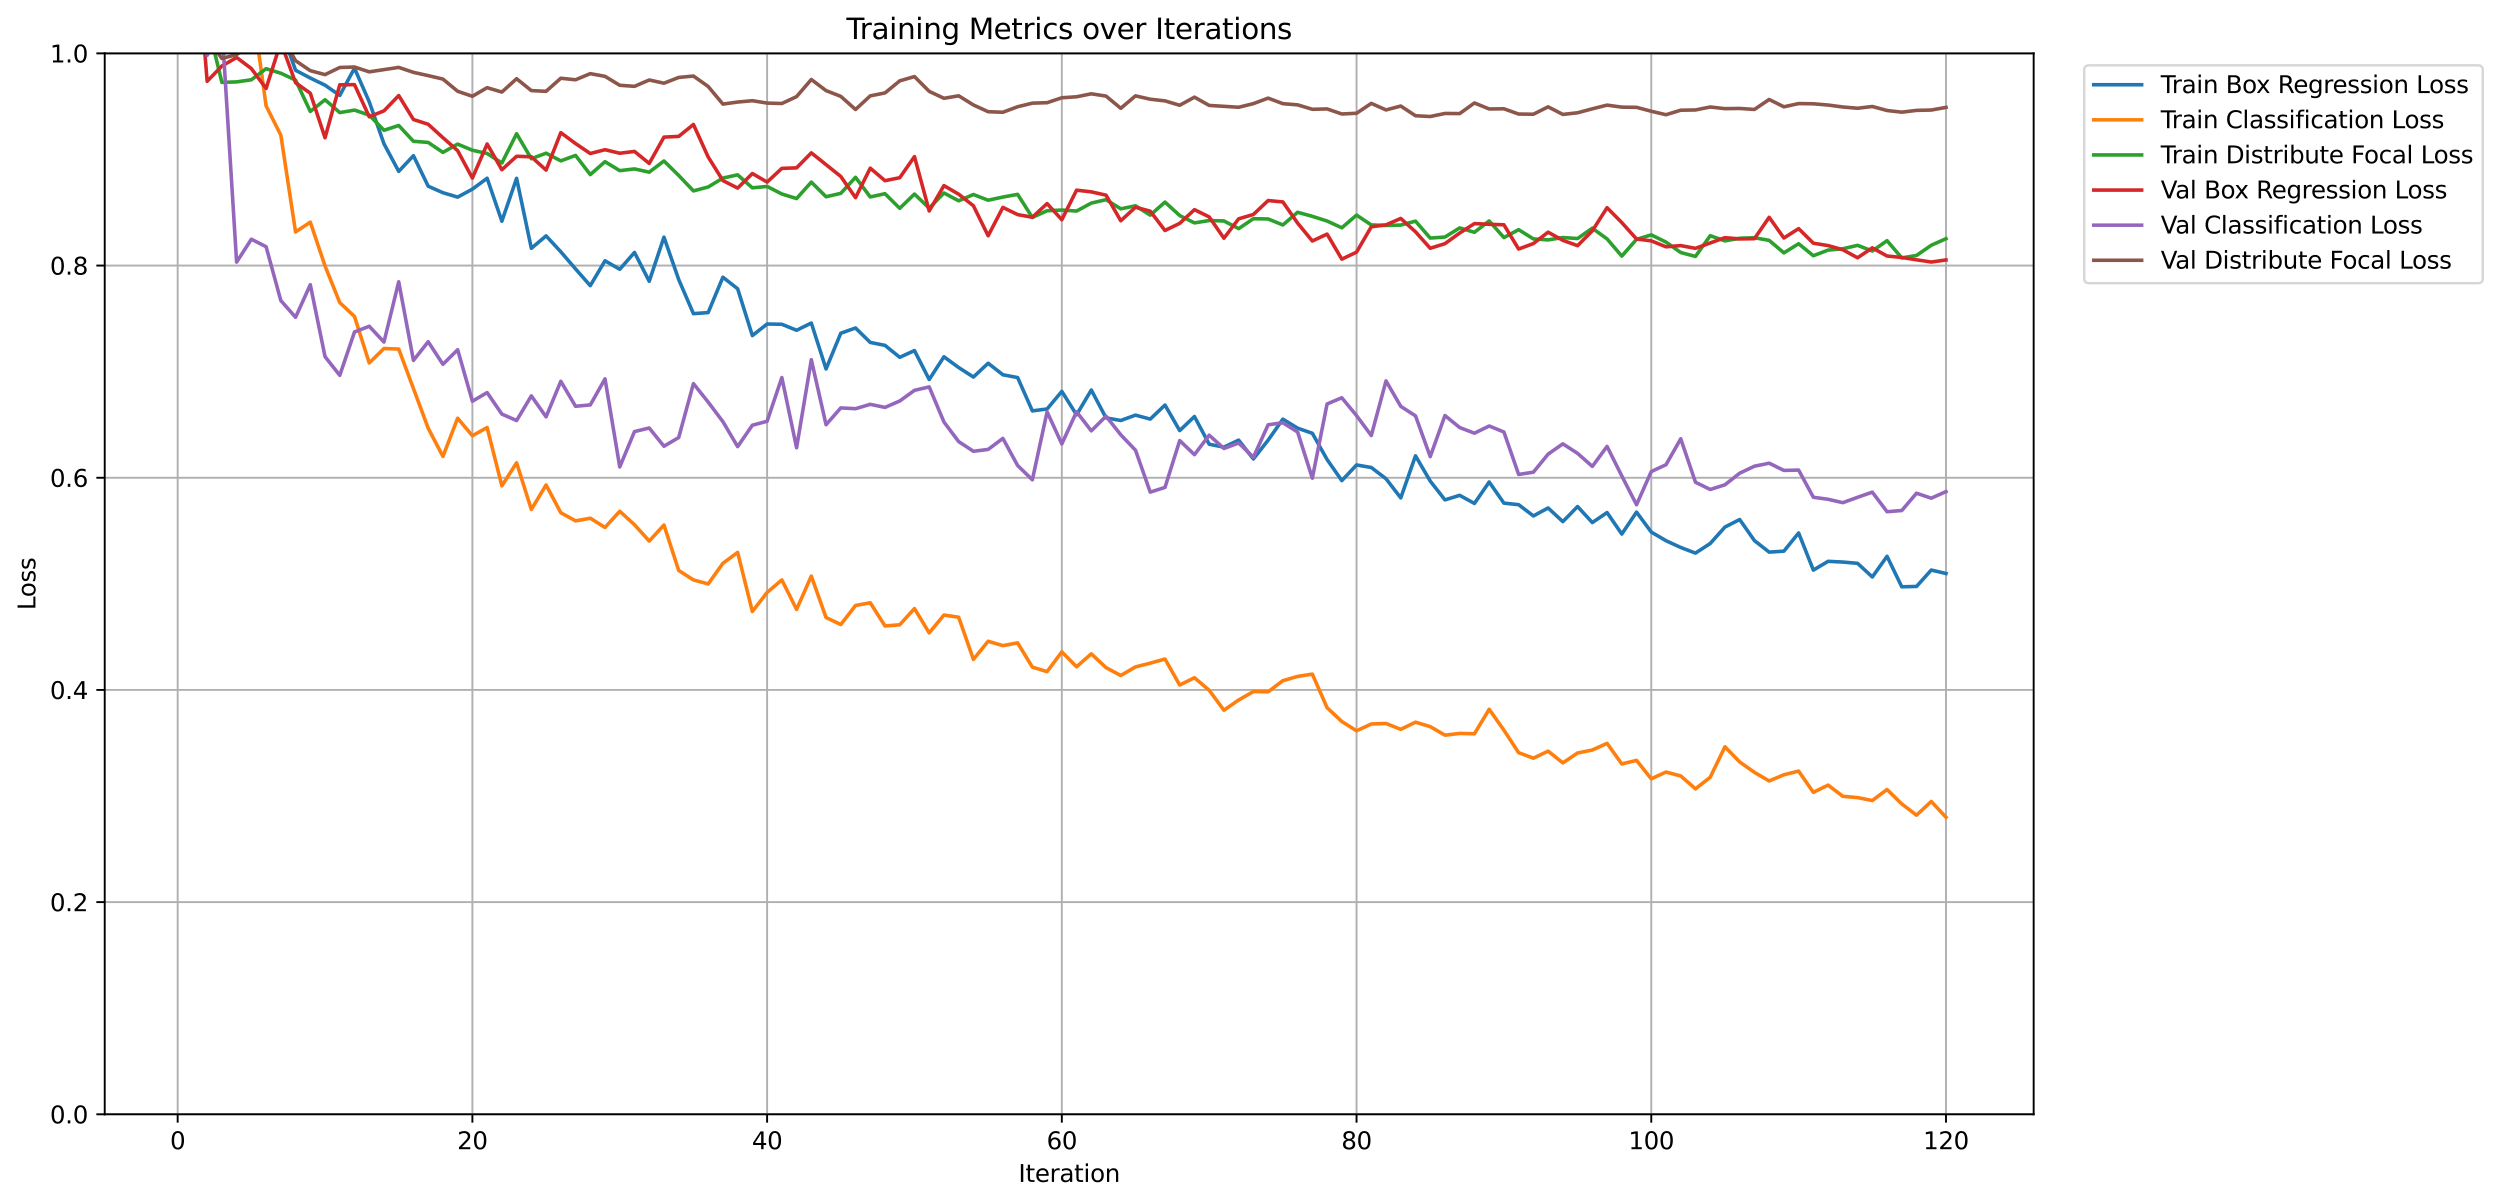 <?xml version="1.0" encoding="utf-8" standalone="no"?>
<!DOCTYPE svg PUBLIC "-//W3C//DTD SVG 1.1//EN"
  "http://www.w3.org/Graphics/SVG/1.1/DTD/svg11.dtd">
<svg xmlns:xlink="http://www.w3.org/1999/xlink" width="1045.134pt" height="503.394pt" viewBox="0 0 1045.134 503.394" xmlns="http://www.w3.org/2000/svg" version="1.1">
 <defs>
  <style type="text/css">*{stroke-linejoin: round; stroke-linecap: butt}</style>
 </defs>
 <g id="figure_1">
  <g id="patch_1">
   <path d="M 0 503.394 
L 1045.134 503.394 
L 1045.134 0 
L 0 0 
z
" style="fill: #ffffff"/>
  </g>
  <g id="axes_1">
   <g id="patch_2">
    <path d="M 43.781 465.838 
L 850.181 465.838 
L 850.181 22.318 
L 43.781 22.318 
z
" style="fill: #ffffff"/>
   </g>
   <g id="matplotlib.axis_1">
    <g id="xtick_1">
     <g id="line2d_1">
      <path d="M 74.275 465.838 
L 74.275 22.318 
" clip-path="url(#p6f68ae929e)" style="fill: none; stroke: #b0b0b0; stroke-width: 0.8; stroke-linecap: square"/>
     </g>
     <g id="line2d_2">
      <defs>
       <path id="m56b6717071" d="M 0 0 
L 0 3.5 
" style="stroke: #000000; stroke-width: 0.8"/>
      </defs>
      <g>
       <use xlink:href="#m56b6717071" x="74.275" y="465.838" style="stroke: #000000; stroke-width: 0.8"/>
      </g>
     </g>
     <g id="text_1">
      <!-- 0 -->
      <g transform="translate(71.094 480.437) scale(0.1 -0.1)">
       <defs>
        <path id="DejaVuSans-30" d="M 2034 4250 
Q 1547 4250 1301 3770 
Q 1056 3291 1056 2328 
Q 1056 1369 1301 889 
Q 1547 409 2034 409 
Q 2525 409 2770 889 
Q 3016 1369 3016 2328 
Q 3016 3291 2770 3770 
Q 2525 4250 2034 4250 
z
M 2034 4750 
Q 2819 4750 3233 4129 
Q 3647 3509 3647 2328 
Q 3647 1150 3233 529 
Q 2819 -91 2034 -91 
Q 1250 -91 836 529 
Q 422 1150 422 2328 
Q 422 3509 836 4129 
Q 1250 4750 2034 4750 
z
" transform="scale(0.016)"/>
       </defs>
       <use xlink:href="#DejaVuSans-30"/>
      </g>
     </g>
    </g>
    <g id="xtick_2">
     <g id="line2d_3">
      <path d="M 197.484 465.838 
L 197.484 22.318 
" clip-path="url(#p6f68ae929e)" style="fill: none; stroke: #b0b0b0; stroke-width: 0.8; stroke-linecap: square"/>
     </g>
     <g id="line2d_4">
      <g>
       <use xlink:href="#m56b6717071" x="197.484" y="465.838" style="stroke: #000000; stroke-width: 0.8"/>
      </g>
     </g>
     <g id="text_2">
      <!-- 20 -->
      <g transform="translate(191.121 480.437) scale(0.1 -0.1)">
       <defs>
        <path id="DejaVuSans-32" d="M 1228 531 
L 3431 531 
L 3431 0 
L 469 0 
L 469 531 
Q 828 903 1448 1529 
Q 2069 2156 2228 2338 
Q 2531 2678 2651 2914 
Q 2772 3150 2772 3378 
Q 2772 3750 2511 3984 
Q 2250 4219 1831 4219 
Q 1534 4219 1204 4116 
Q 875 4013 500 3803 
L 500 4441 
Q 881 4594 1212 4672 
Q 1544 4750 1819 4750 
Q 2544 4750 2975 4387 
Q 3406 4025 3406 3419 
Q 3406 3131 3298 2873 
Q 3191 2616 2906 2266 
Q 2828 2175 2409 1742 
Q 1991 1309 1228 531 
z
" transform="scale(0.016)"/>
       </defs>
       <use xlink:href="#DejaVuSans-32"/>
       <use xlink:href="#DejaVuSans-30" x="63.623"/>
      </g>
     </g>
    </g>
    <g id="xtick_3">
     <g id="line2d_5">
      <path d="M 320.692 465.838 
L 320.692 22.318 
" clip-path="url(#p6f68ae929e)" style="fill: none; stroke: #b0b0b0; stroke-width: 0.8; stroke-linecap: square"/>
     </g>
     <g id="line2d_6">
      <g>
       <use xlink:href="#m56b6717071" x="320.692" y="465.838" style="stroke: #000000; stroke-width: 0.8"/>
      </g>
     </g>
     <g id="text_3">
      <!-- 40 -->
      <g transform="translate(314.33 480.437) scale(0.1 -0.1)">
       <defs>
        <path id="DejaVuSans-34" d="M 2419 4116 
L 825 1625 
L 2419 1625 
L 2419 4116 
z
M 2253 4666 
L 3047 4666 
L 3047 1625 
L 3713 1625 
L 3713 1100 
L 3047 1100 
L 3047 0 
L 2419 0 
L 2419 1100 
L 313 1100 
L 313 1709 
L 2253 4666 
z
" transform="scale(0.016)"/>
       </defs>
       <use xlink:href="#DejaVuSans-34"/>
       <use xlink:href="#DejaVuSans-30" x="63.623"/>
      </g>
     </g>
    </g>
    <g id="xtick_4">
     <g id="line2d_7">
      <path d="M 443.901 465.838 
L 443.901 22.318 
" clip-path="url(#p6f68ae929e)" style="fill: none; stroke: #b0b0b0; stroke-width: 0.8; stroke-linecap: square"/>
     </g>
     <g id="line2d_8">
      <g>
       <use xlink:href="#m56b6717071" x="443.901" y="465.838" style="stroke: #000000; stroke-width: 0.8"/>
      </g>
     </g>
     <g id="text_4">
      <!-- 60 -->
      <g transform="translate(437.539 480.437) scale(0.1 -0.1)">
       <defs>
        <path id="DejaVuSans-36" d="M 2113 2584 
Q 1688 2584 1439 2293 
Q 1191 2003 1191 1497 
Q 1191 994 1439 701 
Q 1688 409 2113 409 
Q 2538 409 2786 701 
Q 3034 994 3034 1497 
Q 3034 2003 2786 2293 
Q 2538 2584 2113 2584 
z
M 3366 4563 
L 3366 3988 
Q 3128 4100 2886 4159 
Q 2644 4219 2406 4219 
Q 1781 4219 1451 3797 
Q 1122 3375 1075 2522 
Q 1259 2794 1537 2939 
Q 1816 3084 2150 3084 
Q 2853 3084 3261 2657 
Q 3669 2231 3669 1497 
Q 3669 778 3244 343 
Q 2819 -91 2113 -91 
Q 1303 -91 875 529 
Q 447 1150 447 2328 
Q 447 3434 972 4092 
Q 1497 4750 2381 4750 
Q 2619 4750 2861 4703 
Q 3103 4656 3366 4563 
z
" transform="scale(0.016)"/>
       </defs>
       <use xlink:href="#DejaVuSans-36"/>
       <use xlink:href="#DejaVuSans-30" x="63.623"/>
      </g>
     </g>
    </g>
    <g id="xtick_5">
     <g id="line2d_9">
      <path d="M 567.11 465.838 
L 567.11 22.318 
" clip-path="url(#p6f68ae929e)" style="fill: none; stroke: #b0b0b0; stroke-width: 0.8; stroke-linecap: square"/>
     </g>
     <g id="line2d_10">
      <g>
       <use xlink:href="#m56b6717071" x="567.11" y="465.838" style="stroke: #000000; stroke-width: 0.8"/>
      </g>
     </g>
     <g id="text_5">
      <!-- 80 -->
      <g transform="translate(560.747 480.437) scale(0.1 -0.1)">
       <defs>
        <path id="DejaVuSans-38" d="M 2034 2216 
Q 1584 2216 1326 1975 
Q 1069 1734 1069 1313 
Q 1069 891 1326 650 
Q 1584 409 2034 409 
Q 2484 409 2743 651 
Q 3003 894 3003 1313 
Q 3003 1734 2745 1975 
Q 2488 2216 2034 2216 
z
M 1403 2484 
Q 997 2584 770 2862 
Q 544 3141 544 3541 
Q 544 4100 942 4425 
Q 1341 4750 2034 4750 
Q 2731 4750 3128 4425 
Q 3525 4100 3525 3541 
Q 3525 3141 3298 2862 
Q 3072 2584 2669 2484 
Q 3125 2378 3379 2068 
Q 3634 1759 3634 1313 
Q 3634 634 3220 271 
Q 2806 -91 2034 -91 
Q 1263 -91 848 271 
Q 434 634 434 1313 
Q 434 1759 690 2068 
Q 947 2378 1403 2484 
z
M 1172 3481 
Q 1172 3119 1398 2916 
Q 1625 2713 2034 2713 
Q 2441 2713 2670 2916 
Q 2900 3119 2900 3481 
Q 2900 3844 2670 4047 
Q 2441 4250 2034 4250 
Q 1625 4250 1398 4047 
Q 1172 3844 1172 3481 
z
" transform="scale(0.016)"/>
       </defs>
       <use xlink:href="#DejaVuSans-38"/>
       <use xlink:href="#DejaVuSans-30" x="63.623"/>
      </g>
     </g>
    </g>
    <g id="xtick_6">
     <g id="line2d_11">
      <path d="M 690.318 465.838 
L 690.318 22.318 
" clip-path="url(#p6f68ae929e)" style="fill: none; stroke: #b0b0b0; stroke-width: 0.8; stroke-linecap: square"/>
     </g>
     <g id="line2d_12">
      <g>
       <use xlink:href="#m56b6717071" x="690.318" y="465.838" style="stroke: #000000; stroke-width: 0.8"/>
      </g>
     </g>
     <g id="text_6">
      <!-- 100 -->
      <g transform="translate(680.774 480.437) scale(0.1 -0.1)">
       <defs>
        <path id="DejaVuSans-31" d="M 794 531 
L 1825 531 
L 1825 4091 
L 703 3866 
L 703 4441 
L 1819 4666 
L 2450 4666 
L 2450 531 
L 3481 531 
L 3481 0 
L 794 0 
L 794 531 
z
" transform="scale(0.016)"/>
       </defs>
       <use xlink:href="#DejaVuSans-31"/>
       <use xlink:href="#DejaVuSans-30" x="63.623"/>
       <use xlink:href="#DejaVuSans-30" x="127.246"/>
      </g>
     </g>
    </g>
    <g id="xtick_7">
     <g id="line2d_13">
      <path d="M 813.527 465.838 
L 813.527 22.318 
" clip-path="url(#p6f68ae929e)" style="fill: none; stroke: #b0b0b0; stroke-width: 0.8; stroke-linecap: square"/>
     </g>
     <g id="line2d_14">
      <g>
       <use xlink:href="#m56b6717071" x="813.527" y="465.838" style="stroke: #000000; stroke-width: 0.8"/>
      </g>
     </g>
     <g id="text_7">
      <!-- 120 -->
      <g transform="translate(803.983 480.437) scale(0.1 -0.1)">
       <use xlink:href="#DejaVuSans-31"/>
       <use xlink:href="#DejaVuSans-32" x="63.623"/>
       <use xlink:href="#DejaVuSans-30" x="127.246"/>
      </g>
     </g>
    </g>
    <g id="text_8">
     <!-- Iteration -->
     <g transform="translate(425.773 494.115) scale(0.1 -0.1)">
      <defs>
       <path id="DejaVuSans-49" d="M 628 4666 
L 1259 4666 
L 1259 0 
L 628 0 
L 628 4666 
z
" transform="scale(0.016)"/>
       <path id="DejaVuSans-74" d="M 1172 4494 
L 1172 3500 
L 2356 3500 
L 2356 3053 
L 1172 3053 
L 1172 1153 
Q 1172 725 1289 603 
Q 1406 481 1766 481 
L 2356 481 
L 2356 0 
L 1766 0 
Q 1100 0 847 248 
Q 594 497 594 1153 
L 594 3053 
L 172 3053 
L 172 3500 
L 594 3500 
L 594 4494 
L 1172 4494 
z
" transform="scale(0.016)"/>
       <path id="DejaVuSans-65" d="M 3597 1894 
L 3597 1613 
L 953 1613 
Q 991 1019 1311 708 
Q 1631 397 2203 397 
Q 2534 397 2845 478 
Q 3156 559 3463 722 
L 3463 178 
Q 3153 47 2828 -22 
Q 2503 -91 2169 -91 
Q 1331 -91 842 396 
Q 353 884 353 1716 
Q 353 2575 817 3079 
Q 1281 3584 2069 3584 
Q 2775 3584 3186 3129 
Q 3597 2675 3597 1894 
z
M 3022 2063 
Q 3016 2534 2758 2815 
Q 2500 3097 2075 3097 
Q 1594 3097 1305 2825 
Q 1016 2553 972 2059 
L 3022 2063 
z
" transform="scale(0.016)"/>
       <path id="DejaVuSans-72" d="M 2631 2963 
Q 2534 3019 2420 3045 
Q 2306 3072 2169 3072 
Q 1681 3072 1420 2755 
Q 1159 2438 1159 1844 
L 1159 0 
L 581 0 
L 581 3500 
L 1159 3500 
L 1159 2956 
Q 1341 3275 1631 3429 
Q 1922 3584 2338 3584 
Q 2397 3584 2469 3576 
Q 2541 3569 2628 3553 
L 2631 2963 
z
" transform="scale(0.016)"/>
       <path id="DejaVuSans-61" d="M 2194 1759 
Q 1497 1759 1228 1600 
Q 959 1441 959 1056 
Q 959 750 1161 570 
Q 1363 391 1709 391 
Q 2188 391 2477 730 
Q 2766 1069 2766 1631 
L 2766 1759 
L 2194 1759 
z
M 3341 1997 
L 3341 0 
L 2766 0 
L 2766 531 
Q 2569 213 2275 61 
Q 1981 -91 1556 -91 
Q 1019 -91 701 211 
Q 384 513 384 1019 
Q 384 1609 779 1909 
Q 1175 2209 1959 2209 
L 2766 2209 
L 2766 2266 
Q 2766 2663 2505 2880 
Q 2244 3097 1772 3097 
Q 1472 3097 1187 3025 
Q 903 2953 641 2809 
L 641 3341 
Q 956 3463 1253 3523 
Q 1550 3584 1831 3584 
Q 2591 3584 2966 3190 
Q 3341 2797 3341 1997 
z
" transform="scale(0.016)"/>
       <path id="DejaVuSans-69" d="M 603 3500 
L 1178 3500 
L 1178 0 
L 603 0 
L 603 3500 
z
M 603 4863 
L 1178 4863 
L 1178 4134 
L 603 4134 
L 603 4863 
z
" transform="scale(0.016)"/>
       <path id="DejaVuSans-6f" d="M 1959 3097 
Q 1497 3097 1228 2736 
Q 959 2375 959 1747 
Q 959 1119 1226 758 
Q 1494 397 1959 397 
Q 2419 397 2687 759 
Q 2956 1122 2956 1747 
Q 2956 2369 2687 2733 
Q 2419 3097 1959 3097 
z
M 1959 3584 
Q 2709 3584 3137 3096 
Q 3566 2609 3566 1747 
Q 3566 888 3137 398 
Q 2709 -91 1959 -91 
Q 1206 -91 779 398 
Q 353 888 353 1747 
Q 353 2609 779 3096 
Q 1206 3584 1959 3584 
z
" transform="scale(0.016)"/>
       <path id="DejaVuSans-6e" d="M 3513 2113 
L 3513 0 
L 2938 0 
L 2938 2094 
Q 2938 2591 2744 2837 
Q 2550 3084 2163 3084 
Q 1697 3084 1428 2787 
Q 1159 2491 1159 1978 
L 1159 0 
L 581 0 
L 581 3500 
L 1159 3500 
L 1159 2956 
Q 1366 3272 1645 3428 
Q 1925 3584 2291 3584 
Q 2894 3584 3203 3211 
Q 3513 2838 3513 2113 
z
" transform="scale(0.016)"/>
      </defs>
      <use xlink:href="#DejaVuSans-49"/>
      <use xlink:href="#DejaVuSans-74" x="29.492"/>
      <use xlink:href="#DejaVuSans-65" x="68.701"/>
      <use xlink:href="#DejaVuSans-72" x="130.225"/>
      <use xlink:href="#DejaVuSans-61" x="171.338"/>
      <use xlink:href="#DejaVuSans-74" x="232.617"/>
      <use xlink:href="#DejaVuSans-69" x="271.826"/>
      <use xlink:href="#DejaVuSans-6f" x="299.609"/>
      <use xlink:href="#DejaVuSans-6e" x="360.791"/>
     </g>
    </g>
   </g>
   <g id="matplotlib.axis_2">
    <g id="ytick_1">
     <g id="line2d_15">
      <path d="M 43.781 465.838 
L 850.181 465.838 
" clip-path="url(#p6f68ae929e)" style="fill: none; stroke: #b0b0b0; stroke-width: 0.8; stroke-linecap: square"/>
     </g>
     <g id="line2d_16">
      <defs>
       <path id="mc1bca676b8" d="M 0 0 
L -3.5 0 
" style="stroke: #000000; stroke-width: 0.8"/>
      </defs>
      <g>
       <use xlink:href="#mc1bca676b8" x="43.781" y="465.838" style="stroke: #000000; stroke-width: 0.8"/>
      </g>
     </g>
     <g id="text_9">
      <!-- 0.0 -->
      <g transform="translate(20.878 469.637) scale(0.1 -0.1)">
       <defs>
        <path id="DejaVuSans-2e" d="M 684 794 
L 1344 794 
L 1344 0 
L 684 0 
L 684 794 
z
" transform="scale(0.016)"/>
       </defs>
       <use xlink:href="#DejaVuSans-30"/>
       <use xlink:href="#DejaVuSans-2e" x="63.623"/>
       <use xlink:href="#DejaVuSans-30" x="95.41"/>
      </g>
     </g>
    </g>
    <g id="ytick_2">
     <g id="line2d_17">
      <path d="M 43.781 377.134 
L 850.181 377.134 
" clip-path="url(#p6f68ae929e)" style="fill: none; stroke: #b0b0b0; stroke-width: 0.8; stroke-linecap: square"/>
     </g>
     <g id="line2d_18">
      <g>
       <use xlink:href="#mc1bca676b8" x="43.781" y="377.134" style="stroke: #000000; stroke-width: 0.8"/>
      </g>
     </g>
     <g id="text_10">
      <!-- 0.2 -->
      <g transform="translate(20.878 380.933) scale(0.1 -0.1)">
       <use xlink:href="#DejaVuSans-30"/>
       <use xlink:href="#DejaVuSans-2e" x="63.623"/>
       <use xlink:href="#DejaVuSans-32" x="95.41"/>
      </g>
     </g>
    </g>
    <g id="ytick_3">
     <g id="line2d_19">
      <path d="M 43.781 288.43 
L 850.181 288.43 
" clip-path="url(#p6f68ae929e)" style="fill: none; stroke: #b0b0b0; stroke-width: 0.8; stroke-linecap: square"/>
     </g>
     <g id="line2d_20">
      <g>
       <use xlink:href="#mc1bca676b8" x="43.781" y="288.43" style="stroke: #000000; stroke-width: 0.8"/>
      </g>
     </g>
     <g id="text_11">
      <!-- 0.4 -->
      <g transform="translate(20.878 292.229) scale(0.1 -0.1)">
       <use xlink:href="#DejaVuSans-30"/>
       <use xlink:href="#DejaVuSans-2e" x="63.623"/>
       <use xlink:href="#DejaVuSans-34" x="95.41"/>
      </g>
     </g>
    </g>
    <g id="ytick_4">
     <g id="line2d_21">
      <path d="M 43.781 199.726 
L 850.181 199.726 
" clip-path="url(#p6f68ae929e)" style="fill: none; stroke: #b0b0b0; stroke-width: 0.8; stroke-linecap: square"/>
     </g>
     <g id="line2d_22">
      <g>
       <use xlink:href="#mc1bca676b8" x="43.781" y="199.726" style="stroke: #000000; stroke-width: 0.8"/>
      </g>
     </g>
     <g id="text_12">
      <!-- 0.6 -->
      <g transform="translate(20.878 203.525) scale(0.1 -0.1)">
       <use xlink:href="#DejaVuSans-30"/>
       <use xlink:href="#DejaVuSans-2e" x="63.623"/>
       <use xlink:href="#DejaVuSans-36" x="95.41"/>
      </g>
     </g>
    </g>
    <g id="ytick_5">
     <g id="line2d_23">
      <path d="M 43.781 111.022 
L 850.181 111.022 
" clip-path="url(#p6f68ae929e)" style="fill: none; stroke: #b0b0b0; stroke-width: 0.8; stroke-linecap: square"/>
     </g>
     <g id="line2d_24">
      <g>
       <use xlink:href="#mc1bca676b8" x="43.781" y="111.022" style="stroke: #000000; stroke-width: 0.8"/>
      </g>
     </g>
     <g id="text_13">
      <!-- 0.8 -->
      <g transform="translate(20.878 114.821) scale(0.1 -0.1)">
       <use xlink:href="#DejaVuSans-30"/>
       <use xlink:href="#DejaVuSans-2e" x="63.623"/>
       <use xlink:href="#DejaVuSans-38" x="95.41"/>
      </g>
     </g>
    </g>
    <g id="ytick_6">
     <g id="line2d_25">
      <path d="M 43.781 22.318 
L 850.181 22.318 
" clip-path="url(#p6f68ae929e)" style="fill: none; stroke: #b0b0b0; stroke-width: 0.8; stroke-linecap: square"/>
     </g>
     <g id="line2d_26">
      <g>
       <use xlink:href="#mc1bca676b8" x="43.781" y="22.318" style="stroke: #000000; stroke-width: 0.8"/>
      </g>
     </g>
     <g id="text_14">
      <!-- 1.0 -->
      <g transform="translate(20.878 26.117) scale(0.1 -0.1)">
       <use xlink:href="#DejaVuSans-31"/>
       <use xlink:href="#DejaVuSans-2e" x="63.623"/>
       <use xlink:href="#DejaVuSans-30" x="95.41"/>
      </g>
     </g>
    </g>
    <g id="text_15">
     <!-- Loss -->
     <g transform="translate(14.798 255.045) rotate(-90) scale(0.1 -0.1)">
      <defs>
       <path id="DejaVuSans-4c" d="M 628 4666 
L 1259 4666 
L 1259 531 
L 3531 531 
L 3531 0 
L 628 0 
L 628 4666 
z
" transform="scale(0.016)"/>
       <path id="DejaVuSans-73" d="M 2834 3397 
L 2834 2853 
Q 2591 2978 2328 3040 
Q 2066 3103 1784 3103 
Q 1356 3103 1142 2972 
Q 928 2841 928 2578 
Q 928 2378 1081 2264 
Q 1234 2150 1697 2047 
L 1894 2003 
Q 2506 1872 2764 1633 
Q 3022 1394 3022 966 
Q 3022 478 2636 193 
Q 2250 -91 1575 -91 
Q 1294 -91 989 -36 
Q 684 19 347 128 
L 347 722 
Q 666 556 975 473 
Q 1284 391 1588 391 
Q 1994 391 2212 530 
Q 2431 669 2431 922 
Q 2431 1156 2273 1281 
Q 2116 1406 1581 1522 
L 1381 1569 
Q 847 1681 609 1914 
Q 372 2147 372 2553 
Q 372 3047 722 3315 
Q 1072 3584 1716 3584 
Q 2034 3584 2315 3537 
Q 2597 3491 2834 3397 
z
" transform="scale(0.016)"/>
      </defs>
      <use xlink:href="#DejaVuSans-4c"/>
      <use xlink:href="#DejaVuSans-6f" x="53.963"/>
      <use xlink:href="#DejaVuSans-73" x="115.145"/>
      <use xlink:href="#DejaVuSans-73" x="167.244"/>
     </g>
    </g>
   </g>
   <g id="line2d_27">
    <path d="M 90.994 -1 
L 92.757 9.097 
L 98.917 2.329 
L 105.078 10.303 
L 111.238 8.959 
L 117.398 11.989 
L 123.559 29.366 
L 129.719 32.626 
L 135.88 35.615 
L 142.04 39.89 
L 148.201 28.527 
L 154.361 42.569 
L 160.521 60.115 
L 166.682 71.633 
L 172.842 65.096 
L 179.003 77.838 
L 185.163 80.566 
L 191.323 82.406 
L 197.484 79.071 
L 203.644 74.52 
L 209.805 92.47 
L 215.965 74.551 
L 222.126 103.806 
L 228.286 98.604 
L 234.446 105.265 
L 240.607 112.424 
L 246.767 119.418 
L 252.928 109.026 
L 259.088 112.57 
L 265.249 105.536 
L 271.409 117.582 
L 277.569 99.145 
L 283.73 116.837 
L 289.89 131.122 
L 296.051 130.675 
L 302.211 115.892 
L 308.372 120.717 
L 314.532 140.299 
L 320.692 135.451 
L 326.853 135.562 
L 333.013 138.077 
L 339.174 135.048 
L 345.334 154.234 
L 351.495 139.305 
L 357.655 137.114 
L 363.815 143.155 
L 369.976 144.384 
L 376.136 149.373 
L 382.297 146.557 
L 388.457 158.652 
L 394.618 149.147 
L 400.778 153.653 
L 406.938 157.623 
L 413.099 151.848 
L 419.259 156.674 
L 425.42 157.836 
L 431.58 171.767 
L 437.741 170.977 
L 443.901 163.615 
L 450.061 173.421 
L 456.222 163.043 
L 462.382 174.689 
L 468.543 175.789 
L 474.703 173.541 
L 480.864 175.208 
L 487.024 169.323 
L 493.184 180.003 
L 499.345 174.139 
L 505.505 185.711 
L 511.666 186.939 
L 517.826 183.994 
L 523.987 191.867 
L 530.147 184.003 
L 536.307 175.235 
L 542.468 178.996 
L 548.628 181.138 
L 554.789 192.102 
L 560.949 200.928 
L 567.11 194.377 
L 573.27 195.442 
L 579.43 200.152 
L 585.591 208.144 
L 591.751 190.559 
L 597.912 201.11 
L 604.072 208.978 
L 610.233 207.075 
L 616.393 210.468 
L 622.553 201.491 
L 628.714 210.331 
L 634.874 210.987 
L 641.035 215.688 
L 647.195 212.358 
L 653.356 218.066 
L 659.516 211.763 
L 665.676 218.46 
L 671.837 214.282 
L 677.997 223.259 
L 684.158 214.101 
L 690.318 222.425 
L 696.479 226.049 
L 702.639 228.874 
L 708.799 231.229 
L 714.96 227.207 
L 721.12 220.328 
L 727.281 217.192 
L 733.441 225.996 
L 739.602 230.817 
L 745.762 230.409 
L 751.922 222.811 
L 758.083 238.33 
L 764.243 234.667 
L 770.404 234.968 
L 776.564 235.5 
L 782.725 241.204 
L 788.885 232.578 
L 795.045 245.316 
L 801.206 245.169 
L 807.366 238.308 
L 813.527 239.754 
" clip-path="url(#p6f68ae929e)" style="fill: none; stroke: #1f77b4; stroke-width: 1.5; stroke-linecap: square"/>
   </g>
   <g id="line2d_28">
    <path d="M 105.031 -1 
L 105.078 -0.381 
L 111.238 44.255 
L 117.398 56.496 
L 123.559 96.967 
L 129.719 92.869 
L 135.88 111.2 
L 142.04 126.505 
L 148.201 132.316 
L 154.361 151.728 
L 160.521 145.697 
L 166.682 145.923 
L 172.842 162.435 
L 179.003 179.009 
L 185.163 190.811 
L 191.323 174.845 
L 197.484 182.158 
L 203.644 178.73 
L 209.805 203.115 
L 215.965 193.486 
L 222.126 212.979 
L 228.286 202.742 
L 234.446 214.358 
L 240.607 217.751 
L 246.767 216.642 
L 252.928 220.518 
L 259.088 213.737 
L 265.249 219.365 
L 271.409 226.187 
L 277.569 219.489 
L 283.73 238.481 
L 289.89 242.442 
L 296.051 244.122 
L 302.211 235.492 
L 308.372 230.932 
L 314.532 255.632 
L 320.692 247.671 
L 326.853 242.437 
L 333.013 254.767 
L 339.174 240.84 
L 345.334 258.164 
L 351.495 261.087 
L 357.655 253.135 
L 363.815 251.982 
L 369.976 261.681 
L 376.136 261.194 
L 382.297 254.412 
L 388.457 264.578 
L 394.618 257.131 
L 400.778 258.04 
L 406.938 275.661 
L 413.099 268.086 
L 419.259 269.904 
L 425.42 268.764 
L 431.58 278.894 
L 437.741 280.779 
L 443.901 272.517 
L 450.061 278.744 
L 456.222 273.328 
L 462.382 279.112 
L 468.543 282.389 
L 474.703 278.801 
L 480.864 277.24 
L 487.024 275.502 
L 493.184 286.377 
L 499.345 283.334 
L 505.505 288.568 
L 511.666 296.91 
L 517.826 292.635 
L 523.987 289.109 
L 530.147 289.224 
L 536.307 284.554 
L 542.468 282.789 
L 548.628 281.817 
L 554.789 295.855 
L 560.949 301.629 
L 567.11 305.515 
L 573.27 302.676 
L 579.43 302.45 
L 585.591 304.911 
L 591.751 301.913 
L 597.912 303.763 
L 604.072 307.342 
L 610.233 306.606 
L 616.393 306.765 
L 622.553 296.52 
L 628.714 305.248 
L 634.874 314.669 
L 641.035 316.966 
L 647.195 314.012 
L 653.356 318.922 
L 659.516 314.789 
L 665.676 313.542 
L 671.837 310.766 
L 677.997 319.361 
L 684.158 317.88 
L 690.318 325.579 
L 696.479 322.759 
L 702.639 324.395 
L 708.799 329.775 
L 714.96 324.932 
L 721.12 312.194 
L 727.281 318.536 
L 733.441 322.883 
L 739.602 326.489 
L 745.762 323.885 
L 751.922 322.355 
L 758.083 331.248 
L 764.243 328.218 
L 770.404 332.897 
L 776.564 333.439 
L 782.725 334.676 
L 788.885 330.05 
L 795.045 336.091 
L 801.206 340.792 
L 807.366 335.053 
L 813.527 341.661 
" clip-path="url(#p6f68ae929e)" style="fill: none; stroke: #ff7f0e; stroke-width: 1.5; stroke-linecap: square"/>
   </g>
   <g id="line2d_29">
    <path d="M 85.073 -1 
L 86.596 9.026 
L 92.757 34.435 
L 98.917 34.24 
L 105.078 33.353 
L 111.238 28.718 
L 117.398 30.616 
L 123.559 33.486 
L 129.719 46.588 
L 135.88 41.7 
L 142.04 47.062 
L 148.201 46.029 
L 154.361 48.118 
L 160.521 54.469 
L 166.682 52.46 
L 172.842 59.064 
L 179.003 59.547 
L 185.163 63.707 
L 191.323 60.244 
L 197.484 62.812 
L 203.644 64.155 
L 209.805 68.147 
L 215.965 55.915 
L 222.126 66.351 
L 228.286 64.044 
L 234.446 67.247 
L 240.607 64.976 
L 246.767 72.99 
L 252.928 67.597 
L 259.088 71.34 
L 265.249 70.617 
L 271.409 71.979 
L 277.569 67.295 
L 283.73 73.345 
L 289.89 79.807 
L 296.051 78.171 
L 302.211 74.441 
L 308.372 73.092 
L 314.532 78.53 
L 320.692 77.94 
L 326.853 81.098 
L 333.013 83.009 
L 339.174 76.126 
L 345.334 82.242 
L 351.495 80.832 
L 357.655 74.13 
L 363.815 82.335 
L 369.976 80.978 
L 376.136 87.09 
L 382.297 81.124 
L 388.457 87.037 
L 394.618 80.672 
L 400.778 83.941 
L 406.938 81.32 
L 413.099 83.701 
L 419.259 82.38 
L 425.42 81.257 
L 431.58 90.913 
L 437.741 88.097 
L 443.901 87.808 
L 450.061 88.234 
L 456.222 84.908 
L 462.382 83.466 
L 468.543 87.303 
L 474.703 86.034 
L 480.864 89.946 
L 487.024 84.482 
L 493.184 90.115 
L 499.345 93.184 
L 505.505 92.19 
L 511.666 92.372 
L 517.826 95.574 
L 523.987 91.432 
L 530.147 91.538 
L 536.307 94.044 
L 542.468 88.744 
L 548.628 90.434 
L 554.789 92.399 
L 560.949 95.233 
L 567.11 89.919 
L 573.27 94.035 
L 579.43 94.244 
L 585.591 94.089 
L 591.751 92.452 
L 597.912 99.522 
L 604.072 99.091 
L 610.233 95.273 
L 616.393 97.109 
L 622.553 92.368 
L 628.714 99.313 
L 634.874 96.005 
L 641.035 99.876 
L 647.195 100.285 
L 653.356 99.309 
L 659.516 99.717 
L 665.676 95.397 
L 671.837 99.872 
L 677.997 107.057 
L 684.158 100.063 
L 690.318 98.191 
L 696.479 101.216 
L 702.639 105.571 
L 708.799 107.195 
L 714.96 98.541 
L 721.12 100.697 
L 727.281 99.601 
L 733.441 99.384 
L 739.602 100.484 
L 745.762 105.713 
L 751.922 101.894 
L 758.083 106.911 
L 764.243 104.547 
L 770.404 104.001 
L 776.564 102.564 
L 782.725 104.928 
L 788.885 100.617 
L 795.045 107.815 
L 801.206 106.795 
L 807.366 102.538 
L 813.527 99.779 
" clip-path="url(#p6f68ae929e)" style="fill: none; stroke: #2ca02c; stroke-width: 1.5; stroke-linecap: square"/>
   </g>
   <g id="line2d_30">
    <path d="M 83.797 -1 
L 86.596 33.992 
L 92.757 27.583 
L 98.917 24.039 
L 105.078 28.674 
L 111.238 36.976 
L 117.398 17.688 
L 123.559 34.577 
L 129.719 38.972 
L 135.88 57.591 
L 142.04 35.455 
L 148.201 35.393 
L 154.361 48.823 
L 160.521 46.335 
L 166.682 39.952 
L 172.842 49.963 
L 179.003 51.95 
L 185.163 57.551 
L 191.323 62.998 
L 197.484 74.441 
L 203.644 60.199 
L 209.805 70.959 
L 215.965 65.335 
L 222.126 65.548 
L 228.286 71.11 
L 234.446 55.458 
L 240.607 60.017 
L 246.767 64.178 
L 252.928 62.585 
L 259.088 64.062 
L 265.249 63.304 
L 271.409 68.316 
L 277.569 57.321 
L 283.73 57.028 
L 289.89 52.03 
L 296.051 65.619 
L 302.211 75.487 
L 308.372 78.636 
L 314.532 72.547 
L 320.692 76.113 
L 326.853 70.391 
L 333.013 70.17 
L 339.174 63.903 
L 345.334 68.83 
L 351.495 73.762 
L 357.655 82.624 
L 363.815 70.298 
L 369.976 75.536 
L 376.136 74.294 
L 382.297 65.481 
L 388.457 88.194 
L 394.618 77.59 
L 400.778 81.182 
L 406.938 86.021 
L 413.099 98.559 
L 419.259 86.699 
L 425.42 89.715 
L 431.58 90.815 
L 437.741 85.112 
L 443.901 91.858 
L 450.061 79.506 
L 456.222 80.202 
L 462.382 81.59 
L 468.543 92.283 
L 474.703 86.633 
L 480.864 88.278 
L 487.024 96.359 
L 493.184 93.366 
L 499.345 87.644 
L 505.505 90.687 
L 511.666 99.588 
L 517.826 91.476 
L 523.987 89.653 
L 530.147 83.834 
L 536.307 84.424 
L 542.468 93.259 
L 548.628 100.755 
L 554.789 97.867 
L 560.949 108.339 
L 567.11 105.412 
L 573.27 94.811 
L 579.43 94 
L 585.591 91.321 
L 591.751 96.9 
L 597.912 103.793 
L 604.072 101.863 
L 610.233 97.402 
L 616.393 93.476 
L 622.553 93.765 
L 628.714 93.973 
L 634.874 104.112 
L 641.035 101.819 
L 647.195 97.065 
L 653.356 100.48 
L 659.516 102.706 
L 665.676 96.497 
L 671.837 86.828 
L 677.997 93.046 
L 684.158 99.921 
L 690.318 100.693 
L 696.479 103.181 
L 702.639 102.675 
L 708.799 103.819 
L 714.96 101.575 
L 721.12 99.349 
L 727.281 99.885 
L 733.441 99.788 
L 739.602 90.842 
L 745.762 99.504 
L 751.922 95.579 
L 758.083 101.673 
L 764.243 102.666 
L 770.404 104.405 
L 776.564 107.762 
L 782.725 103.62 
L 788.885 107.026 
L 795.045 107.634 
L 801.206 108.614 
L 807.366 109.541 
L 813.527 108.671 
" clip-path="url(#p6f68ae929e)" style="fill: none; stroke: #d62728; stroke-width: 1.5; stroke-linecap: square"/>
   </g>
   <g id="line2d_31">
    <path d="M 85.295 -1 
L 86.596 23.143 
L 92.757 10.991 
L 98.917 109.576 
L 105.078 100.01 
L 111.238 103.145 
L 117.398 125.649 
L 123.559 132.644 
L 129.719 119.023 
L 135.88 149.094 
L 142.04 156.918 
L 148.201 138.769 
L 154.361 136.4 
L 160.521 142.991 
L 166.682 117.808 
L 172.842 150.677 
L 179.003 142.858 
L 185.163 152.301 
L 191.323 146.207 
L 197.484 167.735 
L 203.644 164.12 
L 209.805 173.115 
L 215.965 175.803 
L 222.126 165.504 
L 228.286 174.259 
L 234.446 159.397 
L 240.607 169.846 
L 246.767 169.274 
L 252.928 158.377 
L 259.088 195.207 
L 265.249 180.424 
L 271.409 178.929 
L 277.569 186.554 
L 283.73 182.921 
L 289.89 160.381 
L 296.051 168.085 
L 302.211 176.268 
L 308.372 186.704 
L 314.532 177.763 
L 320.692 176.118 
L 326.853 157.84 
L 333.013 187.183 
L 339.174 150.389 
L 345.334 177.559 
L 351.495 170.529 
L 357.655 170.857 
L 363.815 169.03 
L 369.976 170.312 
L 376.136 167.637 
L 382.297 163.185 
L 388.457 161.743 
L 394.618 176.419 
L 400.778 184.615 
L 406.938 188.656 
L 413.099 187.884 
L 419.259 183.276 
L 425.42 194.603 
L 431.58 200.582 
L 437.741 172.161 
L 443.901 185.591 
L 450.061 172.139 
L 456.222 180.114 
L 462.382 173.984 
L 468.543 181.764 
L 474.703 188.217 
L 480.864 205.74 
L 487.024 203.762 
L 493.184 184.181 
L 499.345 190.075 
L 505.505 181.928 
L 511.666 187.485 
L 517.826 185.205 
L 523.987 191.144 
L 530.147 177.59 
L 536.307 176.725 
L 542.468 180.615 
L 548.628 199.904 
L 554.789 168.879 
L 560.949 166.294 
L 567.11 173.74 
L 573.27 182.083 
L 579.43 159.242 
L 585.591 169.877 
L 591.751 173.847 
L 597.912 190.896 
L 604.072 173.714 
L 610.233 178.743 
L 616.393 181.094 
L 622.553 178.091 
L 628.714 180.597 
L 634.874 198.342 
L 641.035 197.398 
L 647.195 189.853 
L 653.356 185.542 
L 659.516 189.534 
L 665.676 194.989 
L 671.837 186.625 
L 677.997 198.968 
L 684.158 211.009 
L 690.318 197.14 
L 696.479 194.275 
L 702.639 183.436 
L 708.799 201.602 
L 714.96 204.631 
L 721.12 202.671 
L 727.281 197.819 
L 733.441 194.896 
L 739.602 193.637 
L 745.762 196.666 
L 751.922 196.519 
L 758.083 207.882 
L 764.243 208.73 
L 770.404 210.14 
L 776.564 207.9 
L 782.725 205.745 
L 788.885 213.914 
L 795.045 213.431 
L 801.206 206.193 
L 807.366 208.264 
L 813.527 205.523 
" clip-path="url(#p6f68ae929e)" style="fill: none; stroke: #9467bd; stroke-width: 1.5; stroke-linecap: square"/>
   </g>
   <g id="line2d_32">
    <path d="M 83.745 -1 
L 86.596 15.798 
L 92.757 24.451 
L 98.917 22.81 
L 105.078 18.575 
L 111.238 19.812 
L 117.398 14.423 
L 123.559 25.374 
L 129.719 29.543 
L 135.88 31.197 
L 142.04 28.208 
L 148.201 28.017 
L 154.361 30.035 
L 160.521 29.1 
L 166.682 28.173 
L 172.842 30.248 
L 179.003 31.61 
L 185.163 33.056 
L 191.323 38.156 
L 197.484 40.258 
L 203.644 36.644 
L 209.805 38.489 
L 215.965 32.909 
L 222.126 37.872 
L 228.286 38.178 
L 234.446 32.71 
L 240.607 33.344 
L 246.767 30.785 
L 252.928 31.916 
L 259.088 35.65 
L 265.249 36.094 
L 271.409 33.442 
L 277.569 34.777 
L 283.73 32.386 
L 289.89 31.783 
L 296.051 36.147 
L 302.211 43.518 
L 308.372 42.662 
L 314.532 42.099 
L 320.692 43.093 
L 326.853 43.274 
L 333.013 40.387 
L 339.174 33.229 
L 345.334 37.881 
L 351.495 40.285 
L 357.655 45.776 
L 363.815 40.077 
L 369.976 38.848 
L 376.136 33.81 
L 382.297 32.013 
L 388.457 38.192 
L 394.618 41.092 
L 400.778 40.05 
L 406.938 43.878 
L 413.099 46.698 
L 419.259 46.929 
L 425.42 44.623 
L 431.58 43.124 
L 437.741 42.933 
L 443.901 40.871 
L 450.061 40.458 
L 456.222 39.216 
L 462.382 40.17 
L 468.543 45.275 
L 474.703 40.072 
L 480.864 41.474 
L 487.024 42.166 
L 493.184 44.011 
L 499.345 40.618 
L 505.505 44.073 
L 511.666 44.45 
L 517.826 44.84 
L 523.987 43.323 
L 530.147 41.021 
L 536.307 43.341 
L 542.468 43.833 
L 548.628 45.692 
L 554.789 45.532 
L 560.949 47.648 
L 567.11 47.355 
L 573.27 43.217 
L 579.43 45.962 
L 585.591 44.334 
L 591.751 48.384 
L 597.912 48.712 
L 604.072 47.426 
L 610.233 47.483 
L 616.393 43.044 
L 622.553 45.554 
L 628.714 45.479 
L 634.874 47.679 
L 641.035 47.754 
L 647.195 44.658 
L 653.356 47.834 
L 659.516 47.146 
L 665.676 45.492 
L 671.837 43.944 
L 677.997 44.787 
L 684.158 44.871 
L 690.318 46.508 
L 696.479 47.958 
L 702.639 46.073 
L 708.799 45.971 
L 714.96 44.729 
L 721.12 45.421 
L 727.281 45.337 
L 733.441 45.758 
L 739.602 41.585 
L 745.762 44.645 
L 751.922 43.305 
L 758.083 43.39 
L 764.243 43.913 
L 770.404 44.725 
L 776.564 45.257 
L 782.725 44.521 
L 788.885 46.193 
L 795.045 46.894 
L 801.206 46.144 
L 807.366 46.007 
L 813.527 44.893 
" clip-path="url(#p6f68ae929e)" style="fill: none; stroke: #8c564b; stroke-width: 1.5; stroke-linecap: square"/>
   </g>
   <g id="patch_3">
    <path d="M 43.781 465.838 
L 43.781 22.318 
" style="fill: none; stroke: #000000; stroke-width: 0.8; stroke-linejoin: miter; stroke-linecap: square"/>
   </g>
   <g id="patch_4">
    <path d="M 850.181 465.838 
L 850.181 22.318 
" style="fill: none; stroke: #000000; stroke-width: 0.8; stroke-linejoin: miter; stroke-linecap: square"/>
   </g>
   <g id="patch_5">
    <path d="M 43.781 465.838 
L 850.181 465.838 
" style="fill: none; stroke: #000000; stroke-width: 0.8; stroke-linejoin: miter; stroke-linecap: square"/>
   </g>
   <g id="patch_6">
    <path d="M 43.781 22.318 
L 850.181 22.318 
" style="fill: none; stroke: #000000; stroke-width: 0.8; stroke-linejoin: miter; stroke-linecap: square"/>
   </g>
   <g id="text_16">
    <!-- Training Metrics over Iterations -->
    <g transform="translate(353.854 16.318) scale(0.12 -0.12)">
     <defs>
      <path id="DejaVuSans-54" d="M -19 4666 
L 3928 4666 
L 3928 4134 
L 2272 4134 
L 2272 0 
L 1638 0 
L 1638 4134 
L -19 4134 
L -19 4666 
z
" transform="scale(0.016)"/>
      <path id="DejaVuSans-67" d="M 2906 1791 
Q 2906 2416 2648 2759 
Q 2391 3103 1925 3103 
Q 1463 3103 1205 2759 
Q 947 2416 947 1791 
Q 947 1169 1205 825 
Q 1463 481 1925 481 
Q 2391 481 2648 825 
Q 2906 1169 2906 1791 
z
M 3481 434 
Q 3481 -459 3084 -895 
Q 2688 -1331 1869 -1331 
Q 1566 -1331 1297 -1286 
Q 1028 -1241 775 -1147 
L 775 -588 
Q 1028 -725 1275 -790 
Q 1522 -856 1778 -856 
Q 2344 -856 2625 -561 
Q 2906 -266 2906 331 
L 2906 616 
Q 2728 306 2450 153 
Q 2172 0 1784 0 
Q 1141 0 747 490 
Q 353 981 353 1791 
Q 353 2603 747 3093 
Q 1141 3584 1784 3584 
Q 2172 3584 2450 3431 
Q 2728 3278 2906 2969 
L 2906 3500 
L 3481 3500 
L 3481 434 
z
" transform="scale(0.016)"/>
      <path id="DejaVuSans-20" transform="scale(0.016)"/>
      <path id="DejaVuSans-4d" d="M 628 4666 
L 1569 4666 
L 2759 1491 
L 3956 4666 
L 4897 4666 
L 4897 0 
L 4281 0 
L 4281 4097 
L 3078 897 
L 2444 897 
L 1241 4097 
L 1241 0 
L 628 0 
L 628 4666 
z
" transform="scale(0.016)"/>
      <path id="DejaVuSans-63" d="M 3122 3366 
L 3122 2828 
Q 2878 2963 2633 3030 
Q 2388 3097 2138 3097 
Q 1578 3097 1268 2742 
Q 959 2388 959 1747 
Q 959 1106 1268 751 
Q 1578 397 2138 397 
Q 2388 397 2633 464 
Q 2878 531 3122 666 
L 3122 134 
Q 2881 22 2623 -34 
Q 2366 -91 2075 -91 
Q 1284 -91 818 406 
Q 353 903 353 1747 
Q 353 2603 823 3093 
Q 1294 3584 2113 3584 
Q 2378 3584 2631 3529 
Q 2884 3475 3122 3366 
z
" transform="scale(0.016)"/>
      <path id="DejaVuSans-76" d="M 191 3500 
L 800 3500 
L 1894 563 
L 2988 3500 
L 3597 3500 
L 2284 0 
L 1503 0 
L 191 3500 
z
" transform="scale(0.016)"/>
     </defs>
     <use xlink:href="#DejaVuSans-54"/>
     <use xlink:href="#DejaVuSans-72" x="46.334"/>
     <use xlink:href="#DejaVuSans-61" x="87.447"/>
     <use xlink:href="#DejaVuSans-69" x="148.727"/>
     <use xlink:href="#DejaVuSans-6e" x="176.51"/>
     <use xlink:href="#DejaVuSans-69" x="239.889"/>
     <use xlink:href="#DejaVuSans-6e" x="267.672"/>
     <use xlink:href="#DejaVuSans-67" x="331.051"/>
     <use xlink:href="#DejaVuSans-20" x="394.527"/>
     <use xlink:href="#DejaVuSans-4d" x="426.314"/>
     <use xlink:href="#DejaVuSans-65" x="512.594"/>
     <use xlink:href="#DejaVuSans-74" x="574.117"/>
     <use xlink:href="#DejaVuSans-72" x="613.326"/>
     <use xlink:href="#DejaVuSans-69" x="654.439"/>
     <use xlink:href="#DejaVuSans-63" x="682.223"/>
     <use xlink:href="#DejaVuSans-73" x="737.203"/>
     <use xlink:href="#DejaVuSans-20" x="789.303"/>
     <use xlink:href="#DejaVuSans-6f" x="821.09"/>
     <use xlink:href="#DejaVuSans-76" x="882.271"/>
     <use xlink:href="#DejaVuSans-65" x="941.451"/>
     <use xlink:href="#DejaVuSans-72" x="1002.975"/>
     <use xlink:href="#DejaVuSans-20" x="1044.088"/>
     <use xlink:href="#DejaVuSans-49" x="1075.875"/>
     <use xlink:href="#DejaVuSans-74" x="1105.367"/>
     <use xlink:href="#DejaVuSans-65" x="1144.576"/>
     <use xlink:href="#DejaVuSans-72" x="1206.1"/>
     <use xlink:href="#DejaVuSans-61" x="1247.213"/>
     <use xlink:href="#DejaVuSans-74" x="1308.492"/>
     <use xlink:href="#DejaVuSans-69" x="1347.701"/>
     <use xlink:href="#DejaVuSans-6f" x="1375.484"/>
     <use xlink:href="#DejaVuSans-6e" x="1436.666"/>
     <use xlink:href="#DejaVuSans-73" x="1500.045"/>
    </g>
   </g>
   <g id="legend_1">
    <g id="patch_7">
     <path d="M 873.309 118.387 
L 1035.934 118.387 
Q 1037.934 118.387 1037.934 116.387 
L 1037.934 29.318 
Q 1037.934 27.318 1035.934 27.318 
L 873.309 27.318 
Q 871.309 27.318 871.309 29.318 
L 871.309 116.387 
Q 871.309 118.387 873.309 118.387 
z
" style="fill: #ffffff; opacity: 0.8; stroke: #cccccc; stroke-linejoin: miter"/>
    </g>
    <g id="line2d_33">
     <path d="M 875.309 35.417 
L 885.309 35.417 
L 895.309 35.417 
" style="fill: none; stroke: #1f77b4; stroke-width: 1.5; stroke-linecap: square"/>
    </g>
    <g id="text_17">
     <!-- Train Box Regression Loss -->
     <g transform="translate(903.309 38.917) scale(0.1 -0.1)">
      <defs>
       <path id="DejaVuSans-42" d="M 1259 2228 
L 1259 519 
L 2272 519 
Q 2781 519 3026 730 
Q 3272 941 3272 1375 
Q 3272 1813 3026 2020 
Q 2781 2228 2272 2228 
L 1259 2228 
z
M 1259 4147 
L 1259 2741 
L 2194 2741 
Q 2656 2741 2882 2914 
Q 3109 3088 3109 3444 
Q 3109 3797 2882 3972 
Q 2656 4147 2194 4147 
L 1259 4147 
z
M 628 4666 
L 2241 4666 
Q 2963 4666 3353 4366 
Q 3744 4066 3744 3513 
Q 3744 3084 3544 2831 
Q 3344 2578 2956 2516 
Q 3422 2416 3680 2098 
Q 3938 1781 3938 1306 
Q 3938 681 3513 340 
Q 3088 0 2303 0 
L 628 0 
L 628 4666 
z
" transform="scale(0.016)"/>
       <path id="DejaVuSans-78" d="M 3513 3500 
L 2247 1797 
L 3578 0 
L 2900 0 
L 1881 1375 
L 863 0 
L 184 0 
L 1544 1831 
L 300 3500 
L 978 3500 
L 1906 2253 
L 2834 3500 
L 3513 3500 
z
" transform="scale(0.016)"/>
       <path id="DejaVuSans-52" d="M 2841 2188 
Q 3044 2119 3236 1894 
Q 3428 1669 3622 1275 
L 4263 0 
L 3584 0 
L 2988 1197 
Q 2756 1666 2539 1819 
Q 2322 1972 1947 1972 
L 1259 1972 
L 1259 0 
L 628 0 
L 628 4666 
L 2053 4666 
Q 2853 4666 3247 4331 
Q 3641 3997 3641 3322 
Q 3641 2881 3436 2590 
Q 3231 2300 2841 2188 
z
M 1259 4147 
L 1259 2491 
L 2053 2491 
Q 2509 2491 2742 2702 
Q 2975 2913 2975 3322 
Q 2975 3731 2742 3939 
Q 2509 4147 2053 4147 
L 1259 4147 
z
" transform="scale(0.016)"/>
      </defs>
      <use xlink:href="#DejaVuSans-54"/>
      <use xlink:href="#DejaVuSans-72" x="46.334"/>
      <use xlink:href="#DejaVuSans-61" x="87.447"/>
      <use xlink:href="#DejaVuSans-69" x="148.727"/>
      <use xlink:href="#DejaVuSans-6e" x="176.51"/>
      <use xlink:href="#DejaVuSans-20" x="239.889"/>
      <use xlink:href="#DejaVuSans-42" x="271.676"/>
      <use xlink:href="#DejaVuSans-6f" x="340.279"/>
      <use xlink:href="#DejaVuSans-78" x="398.336"/>
      <use xlink:href="#DejaVuSans-20" x="457.516"/>
      <use xlink:href="#DejaVuSans-52" x="489.303"/>
      <use xlink:href="#DejaVuSans-65" x="554.285"/>
      <use xlink:href="#DejaVuSans-67" x="615.809"/>
      <use xlink:href="#DejaVuSans-72" x="679.285"/>
      <use xlink:href="#DejaVuSans-65" x="718.148"/>
      <use xlink:href="#DejaVuSans-73" x="779.672"/>
      <use xlink:href="#DejaVuSans-73" x="831.771"/>
      <use xlink:href="#DejaVuSans-69" x="883.871"/>
      <use xlink:href="#DejaVuSans-6f" x="911.654"/>
      <use xlink:href="#DejaVuSans-6e" x="972.836"/>
      <use xlink:href="#DejaVuSans-20" x="1036.215"/>
      <use xlink:href="#DejaVuSans-4c" x="1068.002"/>
      <use xlink:href="#DejaVuSans-6f" x="1121.965"/>
      <use xlink:href="#DejaVuSans-73" x="1183.146"/>
      <use xlink:href="#DejaVuSans-73" x="1235.246"/>
     </g>
    </g>
    <g id="line2d_34">
     <path d="M 875.309 50.095 
L 885.309 50.095 
L 895.309 50.095 
" style="fill: none; stroke: #ff7f0e; stroke-width: 1.5; stroke-linecap: square"/>
    </g>
    <g id="text_18">
     <!-- Train Classification Loss -->
     <g transform="translate(903.309 53.595) scale(0.1 -0.1)">
      <defs>
       <path id="DejaVuSans-43" d="M 4122 4306 
L 4122 3641 
Q 3803 3938 3442 4084 
Q 3081 4231 2675 4231 
Q 1875 4231 1450 3742 
Q 1025 3253 1025 2328 
Q 1025 1406 1450 917 
Q 1875 428 2675 428 
Q 3081 428 3442 575 
Q 3803 722 4122 1019 
L 4122 359 
Q 3791 134 3420 21 
Q 3050 -91 2638 -91 
Q 1578 -91 968 557 
Q 359 1206 359 2328 
Q 359 3453 968 4101 
Q 1578 4750 2638 4750 
Q 3056 4750 3426 4639 
Q 3797 4528 4122 4306 
z
" transform="scale(0.016)"/>
       <path id="DejaVuSans-6c" d="M 603 4863 
L 1178 4863 
L 1178 0 
L 603 0 
L 603 4863 
z
" transform="scale(0.016)"/>
       <path id="DejaVuSans-66" d="M 2375 4863 
L 2375 4384 
L 1825 4384 
Q 1516 4384 1395 4259 
Q 1275 4134 1275 3809 
L 1275 3500 
L 2222 3500 
L 2222 3053 
L 1275 3053 
L 1275 0 
L 697 0 
L 697 3053 
L 147 3053 
L 147 3500 
L 697 3500 
L 697 3744 
Q 697 4328 969 4595 
Q 1241 4863 1831 4863 
L 2375 4863 
z
" transform="scale(0.016)"/>
      </defs>
      <use xlink:href="#DejaVuSans-54"/>
      <use xlink:href="#DejaVuSans-72" x="46.334"/>
      <use xlink:href="#DejaVuSans-61" x="87.447"/>
      <use xlink:href="#DejaVuSans-69" x="148.727"/>
      <use xlink:href="#DejaVuSans-6e" x="176.51"/>
      <use xlink:href="#DejaVuSans-20" x="239.889"/>
      <use xlink:href="#DejaVuSans-43" x="271.676"/>
      <use xlink:href="#DejaVuSans-6c" x="341.5"/>
      <use xlink:href="#DejaVuSans-61" x="369.283"/>
      <use xlink:href="#DejaVuSans-73" x="430.562"/>
      <use xlink:href="#DejaVuSans-73" x="482.662"/>
      <use xlink:href="#DejaVuSans-69" x="534.762"/>
      <use xlink:href="#DejaVuSans-66" x="562.545"/>
      <use xlink:href="#DejaVuSans-69" x="597.75"/>
      <use xlink:href="#DejaVuSans-63" x="625.533"/>
      <use xlink:href="#DejaVuSans-61" x="680.514"/>
      <use xlink:href="#DejaVuSans-74" x="741.793"/>
      <use xlink:href="#DejaVuSans-69" x="781.002"/>
      <use xlink:href="#DejaVuSans-6f" x="808.785"/>
      <use xlink:href="#DejaVuSans-6e" x="869.967"/>
      <use xlink:href="#DejaVuSans-20" x="933.346"/>
      <use xlink:href="#DejaVuSans-4c" x="965.133"/>
      <use xlink:href="#DejaVuSans-6f" x="1019.096"/>
      <use xlink:href="#DejaVuSans-73" x="1080.277"/>
      <use xlink:href="#DejaVuSans-73" x="1132.377"/>
     </g>
    </g>
    <g id="line2d_35">
     <path d="M 875.309 64.773 
L 885.309 64.773 
L 895.309 64.773 
" style="fill: none; stroke: #2ca02c; stroke-width: 1.5; stroke-linecap: square"/>
    </g>
    <g id="text_19">
     <!-- Train Distribute Focal Loss -->
     <g transform="translate(903.309 68.273) scale(0.1 -0.1)">
      <defs>
       <path id="DejaVuSans-44" d="M 1259 4147 
L 1259 519 
L 2022 519 
Q 2988 519 3436 956 
Q 3884 1394 3884 2338 
Q 3884 3275 3436 3711 
Q 2988 4147 2022 4147 
L 1259 4147 
z
M 628 4666 
L 1925 4666 
Q 3281 4666 3915 4102 
Q 4550 3538 4550 2338 
Q 4550 1131 3912 565 
Q 3275 0 1925 0 
L 628 0 
L 628 4666 
z
" transform="scale(0.016)"/>
       <path id="DejaVuSans-62" d="M 3116 1747 
Q 3116 2381 2855 2742 
Q 2594 3103 2138 3103 
Q 1681 3103 1420 2742 
Q 1159 2381 1159 1747 
Q 1159 1113 1420 752 
Q 1681 391 2138 391 
Q 2594 391 2855 752 
Q 3116 1113 3116 1747 
z
M 1159 2969 
Q 1341 3281 1617 3432 
Q 1894 3584 2278 3584 
Q 2916 3584 3314 3078 
Q 3713 2572 3713 1747 
Q 3713 922 3314 415 
Q 2916 -91 2278 -91 
Q 1894 -91 1617 61 
Q 1341 213 1159 525 
L 1159 0 
L 581 0 
L 581 4863 
L 1159 4863 
L 1159 2969 
z
" transform="scale(0.016)"/>
       <path id="DejaVuSans-75" d="M 544 1381 
L 544 3500 
L 1119 3500 
L 1119 1403 
Q 1119 906 1312 657 
Q 1506 409 1894 409 
Q 2359 409 2629 706 
Q 2900 1003 2900 1516 
L 2900 3500 
L 3475 3500 
L 3475 0 
L 2900 0 
L 2900 538 
Q 2691 219 2414 64 
Q 2138 -91 1772 -91 
Q 1169 -91 856 284 
Q 544 659 544 1381 
z
M 1991 3584 
L 1991 3584 
z
" transform="scale(0.016)"/>
       <path id="DejaVuSans-46" d="M 628 4666 
L 3309 4666 
L 3309 4134 
L 1259 4134 
L 1259 2759 
L 3109 2759 
L 3109 2228 
L 1259 2228 
L 1259 0 
L 628 0 
L 628 4666 
z
" transform="scale(0.016)"/>
      </defs>
      <use xlink:href="#DejaVuSans-54"/>
      <use xlink:href="#DejaVuSans-72" x="46.334"/>
      <use xlink:href="#DejaVuSans-61" x="87.447"/>
      <use xlink:href="#DejaVuSans-69" x="148.727"/>
      <use xlink:href="#DejaVuSans-6e" x="176.51"/>
      <use xlink:href="#DejaVuSans-20" x="239.889"/>
      <use xlink:href="#DejaVuSans-44" x="271.676"/>
      <use xlink:href="#DejaVuSans-69" x="348.678"/>
      <use xlink:href="#DejaVuSans-73" x="376.461"/>
      <use xlink:href="#DejaVuSans-74" x="428.561"/>
      <use xlink:href="#DejaVuSans-72" x="467.77"/>
      <use xlink:href="#DejaVuSans-69" x="508.883"/>
      <use xlink:href="#DejaVuSans-62" x="536.666"/>
      <use xlink:href="#DejaVuSans-75" x="600.143"/>
      <use xlink:href="#DejaVuSans-74" x="663.521"/>
      <use xlink:href="#DejaVuSans-65" x="702.73"/>
      <use xlink:href="#DejaVuSans-20" x="764.254"/>
      <use xlink:href="#DejaVuSans-46" x="796.041"/>
      <use xlink:href="#DejaVuSans-6f" x="849.936"/>
      <use xlink:href="#DejaVuSans-63" x="911.117"/>
      <use xlink:href="#DejaVuSans-61" x="966.098"/>
      <use xlink:href="#DejaVuSans-6c" x="1027.377"/>
      <use xlink:href="#DejaVuSans-20" x="1055.16"/>
      <use xlink:href="#DejaVuSans-4c" x="1086.947"/>
      <use xlink:href="#DejaVuSans-6f" x="1140.91"/>
      <use xlink:href="#DejaVuSans-73" x="1202.092"/>
      <use xlink:href="#DejaVuSans-73" x="1254.191"/>
     </g>
    </g>
    <g id="line2d_36">
     <path d="M 875.309 79.451 
L 885.309 79.451 
L 895.309 79.451 
" style="fill: none; stroke: #d62728; stroke-width: 1.5; stroke-linecap: square"/>
    </g>
    <g id="text_20">
     <!-- Val Box Regression Loss -->
     <g transform="translate(903.309 82.951) scale(0.1 -0.1)">
      <defs>
       <path id="DejaVuSans-56" d="M 1831 0 
L 50 4666 
L 709 4666 
L 2188 738 
L 3669 4666 
L 4325 4666 
L 2547 0 
L 1831 0 
z
" transform="scale(0.016)"/>
      </defs>
      <use xlink:href="#DejaVuSans-56"/>
      <use xlink:href="#DejaVuSans-61" x="60.658"/>
      <use xlink:href="#DejaVuSans-6c" x="121.938"/>
      <use xlink:href="#DejaVuSans-20" x="149.721"/>
      <use xlink:href="#DejaVuSans-42" x="181.508"/>
      <use xlink:href="#DejaVuSans-6f" x="250.111"/>
      <use xlink:href="#DejaVuSans-78" x="308.168"/>
      <use xlink:href="#DejaVuSans-20" x="367.348"/>
      <use xlink:href="#DejaVuSans-52" x="399.135"/>
      <use xlink:href="#DejaVuSans-65" x="464.117"/>
      <use xlink:href="#DejaVuSans-67" x="525.641"/>
      <use xlink:href="#DejaVuSans-72" x="589.117"/>
      <use xlink:href="#DejaVuSans-65" x="627.98"/>
      <use xlink:href="#DejaVuSans-73" x="689.504"/>
      <use xlink:href="#DejaVuSans-73" x="741.604"/>
      <use xlink:href="#DejaVuSans-69" x="793.703"/>
      <use xlink:href="#DejaVuSans-6f" x="821.486"/>
      <use xlink:href="#DejaVuSans-6e" x="882.668"/>
      <use xlink:href="#DejaVuSans-20" x="946.047"/>
      <use xlink:href="#DejaVuSans-4c" x="977.834"/>
      <use xlink:href="#DejaVuSans-6f" x="1031.797"/>
      <use xlink:href="#DejaVuSans-73" x="1092.979"/>
      <use xlink:href="#DejaVuSans-73" x="1145.078"/>
     </g>
    </g>
    <g id="line2d_37">
     <path d="M 875.309 94.129 
L 885.309 94.129 
L 895.309 94.129 
" style="fill: none; stroke: #9467bd; stroke-width: 1.5; stroke-linecap: square"/>
    </g>
    <g id="text_21">
     <!-- Val Classification Loss -->
     <g transform="translate(903.309 97.629) scale(0.1 -0.1)">
      <use xlink:href="#DejaVuSans-56"/>
      <use xlink:href="#DejaVuSans-61" x="60.658"/>
      <use xlink:href="#DejaVuSans-6c" x="121.938"/>
      <use xlink:href="#DejaVuSans-20" x="149.721"/>
      <use xlink:href="#DejaVuSans-43" x="181.508"/>
      <use xlink:href="#DejaVuSans-6c" x="251.332"/>
      <use xlink:href="#DejaVuSans-61" x="279.115"/>
      <use xlink:href="#DejaVuSans-73" x="340.395"/>
      <use xlink:href="#DejaVuSans-73" x="392.494"/>
      <use xlink:href="#DejaVuSans-69" x="444.594"/>
      <use xlink:href="#DejaVuSans-66" x="472.377"/>
      <use xlink:href="#DejaVuSans-69" x="507.582"/>
      <use xlink:href="#DejaVuSans-63" x="535.365"/>
      <use xlink:href="#DejaVuSans-61" x="590.346"/>
      <use xlink:href="#DejaVuSans-74" x="651.625"/>
      <use xlink:href="#DejaVuSans-69" x="690.834"/>
      <use xlink:href="#DejaVuSans-6f" x="718.617"/>
      <use xlink:href="#DejaVuSans-6e" x="779.799"/>
      <use xlink:href="#DejaVuSans-20" x="843.178"/>
      <use xlink:href="#DejaVuSans-4c" x="874.965"/>
      <use xlink:href="#DejaVuSans-6f" x="928.928"/>
      <use xlink:href="#DejaVuSans-73" x="990.109"/>
      <use xlink:href="#DejaVuSans-73" x="1042.209"/>
     </g>
    </g>
    <g id="line2d_38">
     <path d="M 875.309 108.807 
L 885.309 108.807 
L 895.309 108.807 
" style="fill: none; stroke: #8c564b; stroke-width: 1.5; stroke-linecap: square"/>
    </g>
    <g id="text_22">
     <!-- Val Distribute Focal Loss -->
     <g transform="translate(903.309 112.307) scale(0.1 -0.1)">
      <use xlink:href="#DejaVuSans-56"/>
      <use xlink:href="#DejaVuSans-61" x="60.658"/>
      <use xlink:href="#DejaVuSans-6c" x="121.938"/>
      <use xlink:href="#DejaVuSans-20" x="149.721"/>
      <use xlink:href="#DejaVuSans-44" x="181.508"/>
      <use xlink:href="#DejaVuSans-69" x="258.51"/>
      <use xlink:href="#DejaVuSans-73" x="286.293"/>
      <use xlink:href="#DejaVuSans-74" x="338.393"/>
      <use xlink:href="#DejaVuSans-72" x="377.602"/>
      <use xlink:href="#DejaVuSans-69" x="418.715"/>
      <use xlink:href="#DejaVuSans-62" x="446.498"/>
      <use xlink:href="#DejaVuSans-75" x="509.975"/>
      <use xlink:href="#DejaVuSans-74" x="573.354"/>
      <use xlink:href="#DejaVuSans-65" x="612.562"/>
      <use xlink:href="#DejaVuSans-20" x="674.086"/>
      <use xlink:href="#DejaVuSans-46" x="705.873"/>
      <use xlink:href="#DejaVuSans-6f" x="759.768"/>
      <use xlink:href="#DejaVuSans-63" x="820.949"/>
      <use xlink:href="#DejaVuSans-61" x="875.93"/>
      <use xlink:href="#DejaVuSans-6c" x="937.209"/>
      <use xlink:href="#DejaVuSans-20" x="964.992"/>
      <use xlink:href="#DejaVuSans-4c" x="996.779"/>
      <use xlink:href="#DejaVuSans-6f" x="1050.742"/>
      <use xlink:href="#DejaVuSans-73" x="1111.924"/>
      <use xlink:href="#DejaVuSans-73" x="1164.023"/>
     </g>
    </g>
   </g>
  </g>
 </g>
 <defs>
  <clipPath id="p6f68ae929e">
   <rect x="43.781" y="22.318" width="806.4" height="443.52"/>
  </clipPath>
 </defs>
</svg>
